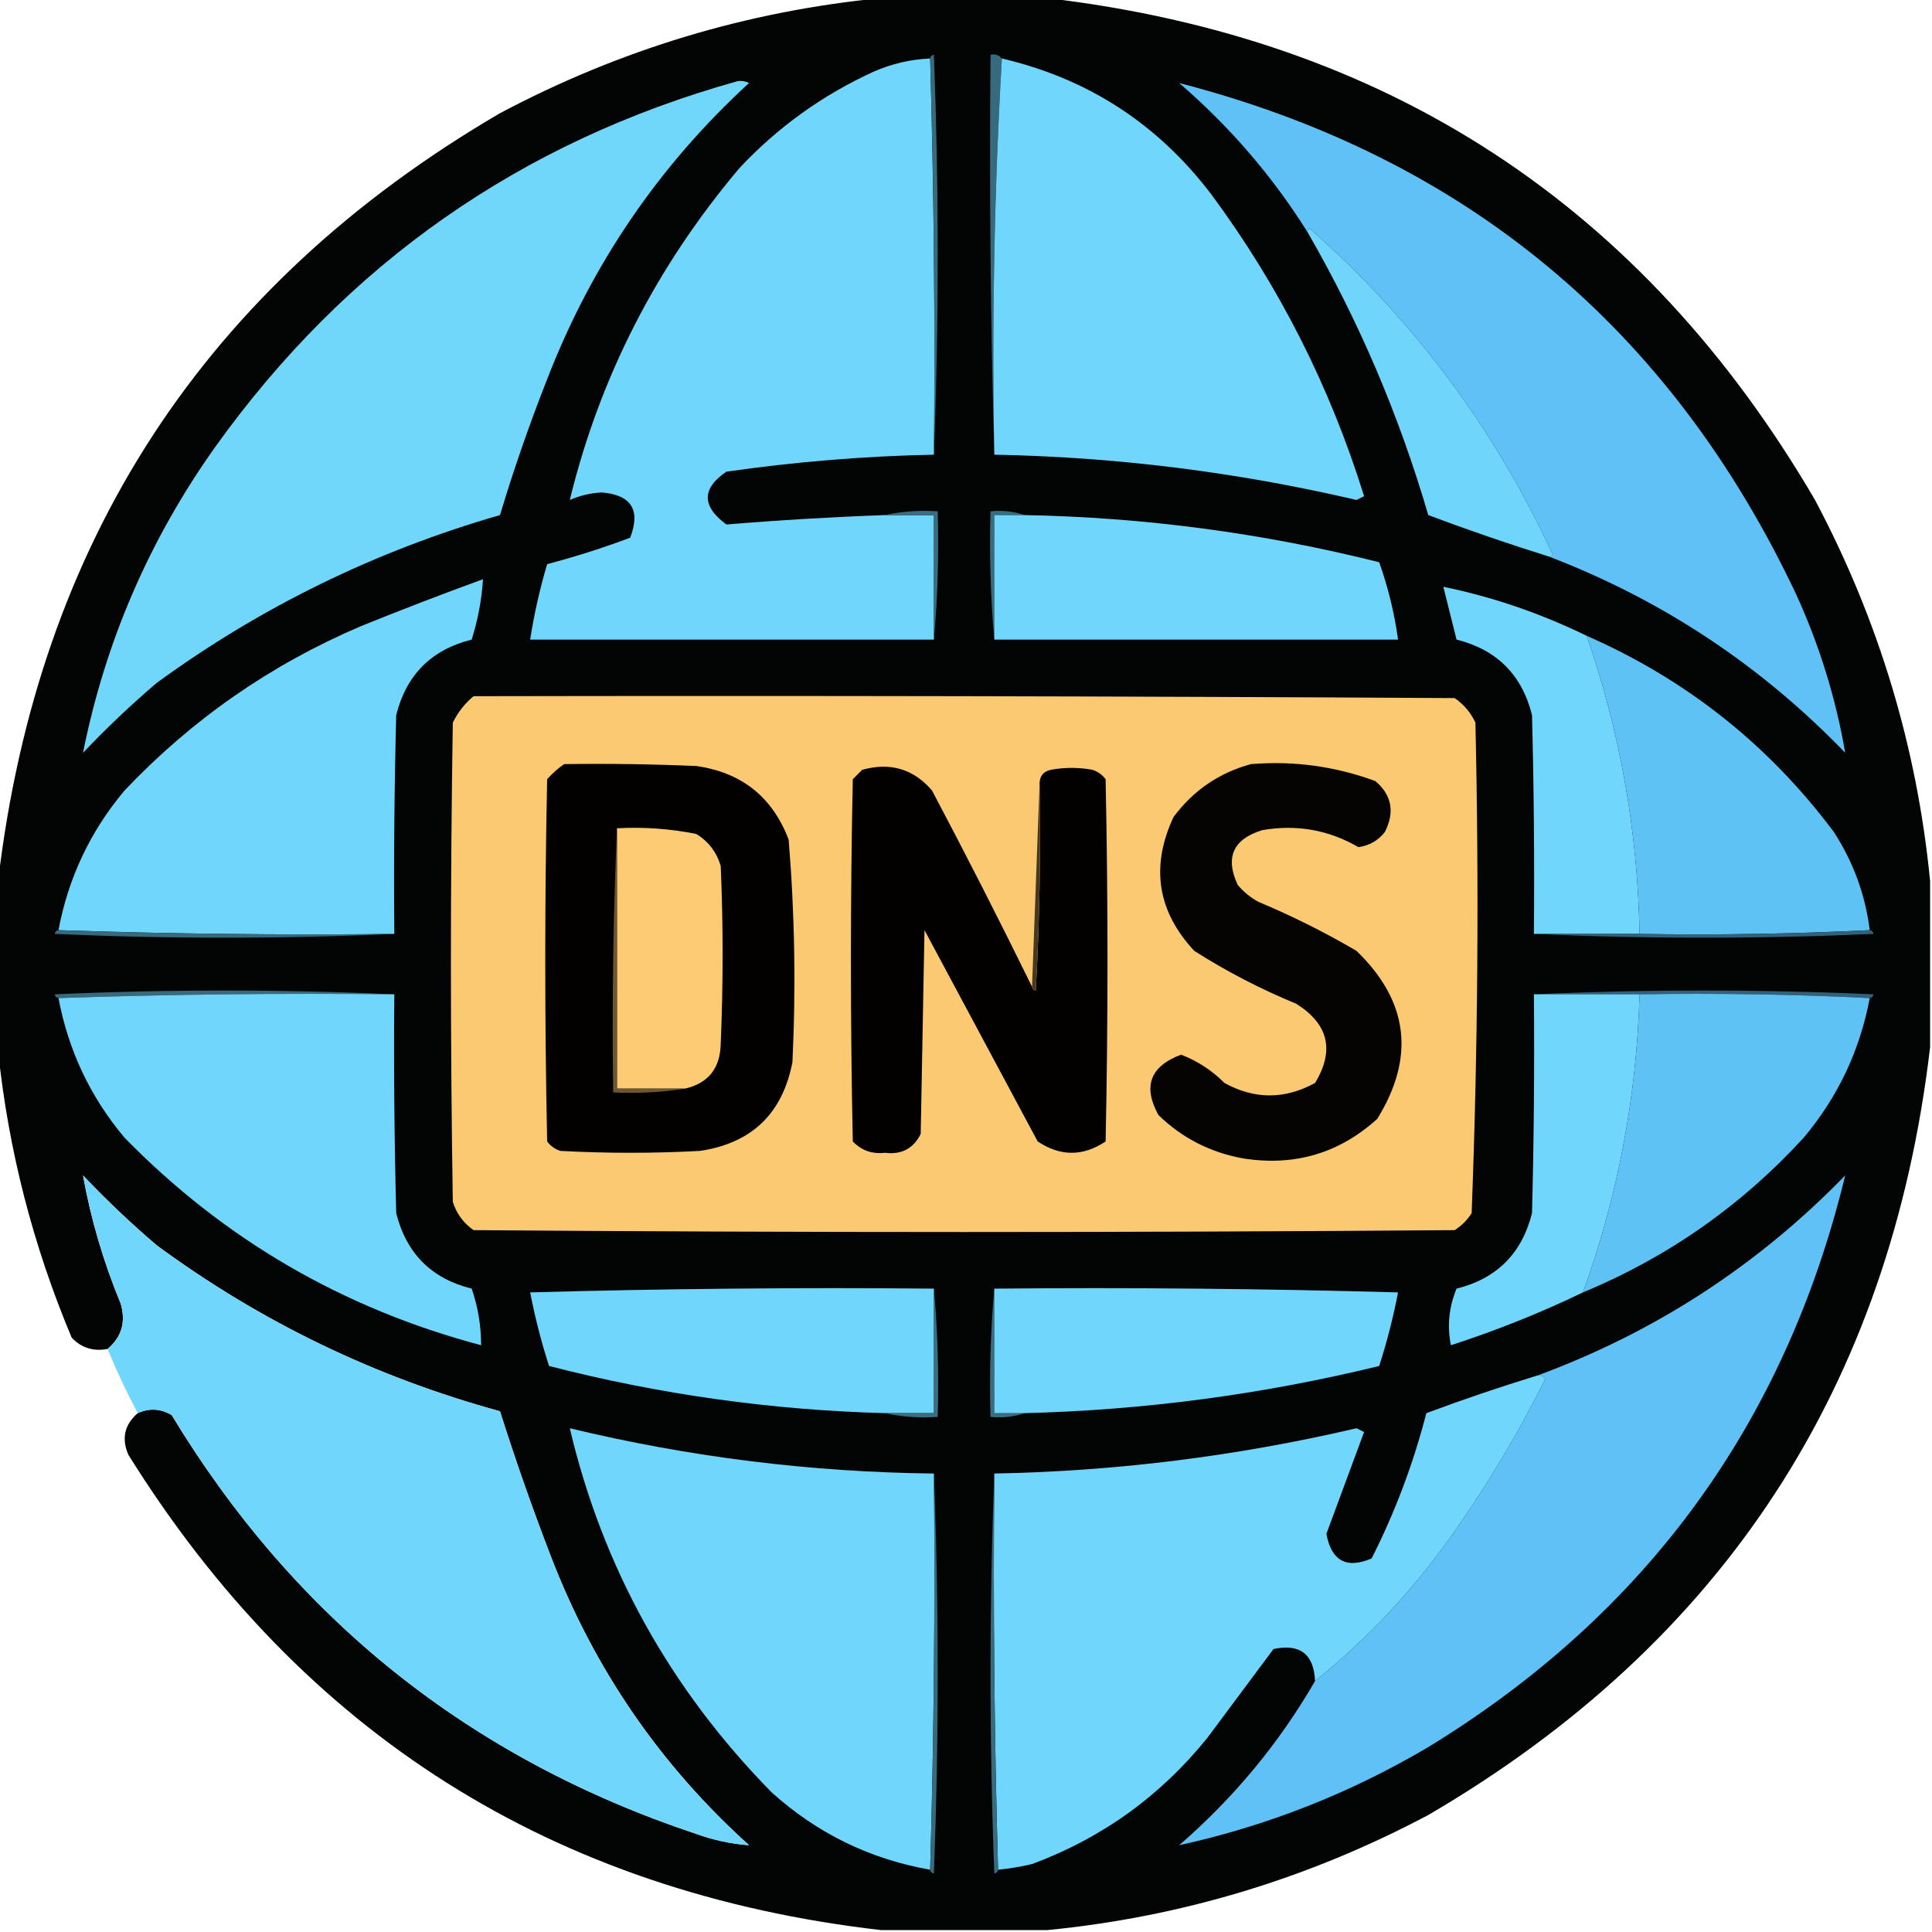 <?xml version="1.0" encoding="UTF-8"?>
<!DOCTYPE svg PUBLIC "-//W3C//DTD SVG 1.1//EN" "http://www.w3.org/Graphics/SVG/1.1/DTD/svg11.dtd">
<svg xmlns="http://www.w3.org/2000/svg" version="1.1" width="512px" height="512px" style="shape-rendering:geometricPrecision; text-rendering:geometricPrecision; image-rendering:optimizeQuality; fill-rule:evenodd; clip-rule:evenodd" xmlns:xlink="http://www.w3.org/1999/xlink">
<g><path style="opacity:0.986" fill="#010202" d="M 233.5,-0.5 C 248.167,-0.5 262.833,-0.5 277.5,-0.5C 367.555,10.094 435.388,54.428 481,132.5C 497.855,164.278 508.022,197.945 511.5,233.5C 511.5,248.167 511.5,262.833 511.5,277.5C 500.906,367.555 456.572,435.388 378.5,481C 346.722,497.855 313.055,508.022 277.5,511.5C 262.833,511.5 248.167,511.5 233.5,511.5C 146.607,501.486 80.107,459.486 34,385.5C 32.16,381.195 32.993,377.528 36.5,374.5C 39.546,373.115 42.546,373.281 45.5,375C 78.182,429.008 124.516,466.008 184.5,486C 189.099,487.652 193.765,488.652 198.5,489C 174.952,467.764 157.452,442.264 146,412.5C 141.097,399.79 136.597,386.956 132.5,374C 99.302,364.899 68.968,350.232 41.5,330C 34.697,324.199 28.198,318.032 22,311.5C 24.084,323.096 27.417,334.43 32,345.5C 33.407,350.357 32.24,354.357 28.5,357.5C 24.713,358.186 21.546,357.186 19,354.5C 8.713,330.016 2.213,304.683 -0.5,278.5C -0.5,263.5 -0.5,248.5 -0.5,233.5C 10.094,143.445 54.428,75.612 132.5,30C 164.278,13.145 197.945,2.978 233.5,-0.5 Z"/></g>
<g><path style="opacity:1" fill="#70d6fb" d="M 246.5,15.5 C 247.498,50.329 247.832,85.329 247.5,120.5C 229.226,120.855 210.893,122.355 192.5,125C 185.928,129.478 185.928,134.145 192.5,139C 206.455,137.841 220.455,137.007 234.5,136.5C 238.833,136.5 243.167,136.5 247.5,136.5C 247.5,147.5 247.5,158.5 247.5,169.5C 211.833,169.5 176.167,169.5 140.5,169.5C 141.552,162.744 143.052,156.077 145,149.5C 152.458,147.542 159.791,145.209 167,142.5C 169.836,135.173 167.336,131.173 159.5,130.5C 156.547,130.651 153.714,131.317 151,132.5C 158.961,99.917 173.961,70.584 196,44.5C 206.16,33.674 217.993,25.174 231.5,19C 236.302,16.897 241.302,15.731 246.5,15.5 Z"/></g>
<g><path style="opacity:1" fill="#376b7c" d="M 246.5,15.5 C 246.56,14.957 246.893,14.624 247.5,14.5C 248.83,49.998 248.83,85.331 247.5,120.5C 247.832,85.329 247.498,50.329 246.5,15.5 Z"/></g>
<g><path style="opacity:1" fill="#376a7c" d="M 265.5,15.5 C 263.507,50.151 262.84,85.151 263.5,120.5C 262.502,85.337 262.168,50.004 262.5,14.5C 263.791,14.263 264.791,14.596 265.5,15.5 Z"/></g>
<g><path style="opacity:1" fill="#70d6fb" d="M 265.5,15.5 C 288.309,20.823 306.809,32.823 321,51.5C 338.968,75.769 352.468,102.435 361.5,131.5C 360.833,131.833 360.167,132.167 359.5,132.5C 327.781,125.099 295.781,121.099 263.5,120.5C 262.84,85.151 263.507,50.151 265.5,15.5 Z"/></g>
<g><path style="opacity:1" fill="#70d6fa" d="M 195.5,21.5 C 196.552,21.351 197.552,21.517 198.5,22C 174.612,43.912 156.778,70.079 145,100.5C 140.337,112.323 136.17,124.323 132.5,136.5C 99.407,146.048 69.073,160.882 41.5,181C 34.697,186.801 28.198,192.968 22,199.5C 27.892,170.045 39.559,143.045 57,118.5C 91.764,69.905 137.931,37.571 195.5,21.5 Z"/></g>
<g><path style="opacity:1" fill="#5fc1f5" d="M 410.5,147.5 C 410.938,147.565 411.272,147.399 411.5,147C 396.128,113.623 374.628,84.79 347,60.5C 346.601,60.728 346.435,61.062 346.5,61.5C 337.218,46.707 325.884,33.54 312.5,22C 388.064,41.549 442.564,86.716 476,157.5C 482.172,171.009 486.505,185.009 489,199.5C 466.686,176.354 440.52,159.02 410.5,147.5 Z"/></g>
<g><path style="opacity:1" fill="#6fd5fa" d="M 410.5,147.5 C 399.751,144.144 389.084,140.477 378.5,136.5C 370.805,110.123 360.138,85.123 346.5,61.5C 346.435,61.062 346.601,60.728 347,60.5C 374.628,84.79 396.128,113.623 411.5,147C 411.272,147.399 410.938,147.565 410.5,147.5 Z"/></g>
<g><path style="opacity:1" fill="#396e80" d="M 234.5,136.5 C 238.97,135.514 243.637,135.181 248.5,135.5C 248.828,147.012 248.495,158.346 247.5,169.5C 247.5,158.5 247.5,147.5 247.5,136.5C 243.167,136.5 238.833,136.5 234.5,136.5 Z"/></g>
<g><path style="opacity:1" fill="#386d80" d="M 271.5,136.5 C 268.833,136.5 266.167,136.5 263.5,136.5C 263.5,147.5 263.5,158.5 263.5,169.5C 262.505,158.346 262.172,147.012 262.5,135.5C 265.713,135.19 268.713,135.523 271.5,136.5 Z"/></g>
<g><path style="opacity:1" fill="#70d6fb" d="M 271.5,136.5 C 303.303,137.094 334.637,141.26 365.5,149C 367.863,155.644 369.53,162.477 370.5,169.5C 334.833,169.5 299.167,169.5 263.5,169.5C 263.5,158.5 263.5,147.5 263.5,136.5C 266.167,136.5 268.833,136.5 271.5,136.5 Z"/></g>
<g><path style="opacity:1" fill="#70d6fb" d="M 104.5,247.5 C 74.662,247.831 44.995,247.498 15.5,246.5C 18.098,232.638 23.931,220.304 33,209.5C 50.797,190.714 71.63,176.214 95.5,166C 106.272,161.632 117.105,157.466 128,153.5C 127.656,158.889 126.656,164.222 125,169.5C 114.342,172.158 107.675,178.824 105,189.5C 104.5,208.83 104.333,228.164 104.5,247.5 Z"/></g>
<g><path style="opacity:1" fill="#70d6fb" d="M 420.5,168.5 C 429.359,194.081 434.025,220.414 434.5,247.5C 425.167,247.5 415.833,247.5 406.5,247.5C 406.667,228.164 406.5,208.83 406,189.5C 403.333,178.833 396.667,172.167 386,169.5C 384.831,164.823 383.664,160.156 382.5,155.5C 395.538,158.181 408.205,162.514 420.5,168.5 Z"/></g>
<g><path style="opacity:1" fill="#5fc2f5" d="M 420.5,168.5 C 446.924,180.095 468.757,197.428 486,220.5C 491.163,228.483 494.33,237.149 495.5,246.5C 475.34,247.497 455.007,247.83 434.5,247.5C 434.025,220.414 429.359,194.081 420.5,168.5 Z"/></g>
<g><path style="opacity:1" fill="#fbc972" d="M 125.5,184.5 C 212.167,184.333 298.834,184.5 385.5,185C 387.917,186.663 389.75,188.829 391,191.5C 391.984,234.892 391.65,278.226 390,321.5C 388.833,323.333 387.333,324.833 385.5,326C 298.833,326.667 212.167,326.667 125.5,326C 122.813,324.125 120.979,321.625 120,318.5C 119.333,276.167 119.333,233.833 120,191.5C 121.371,188.734 123.204,186.401 125.5,184.5 Z"/></g>
<g><path style="opacity:1" fill="#050402" d="M 331.5,202.5 C 342.864,201.573 353.864,203.073 364.5,207C 368.847,210.737 369.681,215.237 367,220.5C 365.221,222.764 362.887,224.097 360,224.5C 352.091,219.919 343.591,218.419 334.5,220C 326.782,222.376 324.615,227.209 328,234.5C 329.558,236.359 331.391,237.859 333.5,239C 342.5,242.771 351.167,247.104 359.5,252C 373.269,265.302 375.102,280.135 365,296.5C 354.917,305.636 343.083,309.136 329.5,307C 320.772,305.433 313.272,301.6 307,295.5C 302.8,287.893 304.8,282.56 313,279.5C 317.333,281.154 321.167,283.654 324.5,287C 332.461,291.391 340.461,291.391 348.5,287C 353.736,278.364 352.069,271.364 343.5,266C 334.06,262.114 325.06,257.447 316.5,252C 306.704,241.486 304.871,229.653 311,216.5C 316.257,209.46 323.09,204.793 331.5,202.5 Z"/></g>
<g><path style="opacity:1" fill="#020100" d="M 149.5,202.5 C 161.171,202.333 172.838,202.5 184.5,203C 196.525,204.695 204.691,211.195 209,222.5C 210.617,242.115 210.951,261.782 210,281.5C 207.377,295.123 199.211,302.956 185.5,305C 173.167,305.667 160.833,305.667 148.5,305C 147.069,304.535 145.903,303.701 145,302.5C 144.333,270.5 144.333,238.5 145,206.5C 146.397,204.93 147.897,203.596 149.5,202.5 Z"/></g>
<g><path style="opacity:1" fill="#020100" d="M 273.5,261.5 C 273.56,262.043 273.893,262.376 274.5,262.5C 275.5,244.179 275.833,225.845 275.5,207.5C 275.574,205.589 276.574,204.422 278.5,204C 282.167,203.333 285.833,203.333 289.5,204C 290.931,204.465 292.097,205.299 293,206.5C 293.667,238.5 293.667,270.5 293,302.5C 287,306.5 281,306.5 275,302.5C 265,283.833 255,265.167 245,246.5C 244.667,264.5 244.333,282.5 244,300.5C 242.063,304.386 238.897,306.053 234.5,305.5C 231.139,305.888 228.306,304.888 226,302.5C 225.333,270.5 225.333,238.5 226,206.5C 226.833,205.667 227.667,204.833 228.5,204C 235.95,201.947 242.116,203.78 247,209.5C 256.115,226.731 264.948,244.064 273.5,261.5 Z"/></g>
<g><path style="opacity:1" fill="#473920" d="M 275.5,207.5 C 275.833,225.845 275.5,244.179 274.5,262.5C 273.893,262.376 273.56,262.043 273.5,261.5C 274.167,243.5 274.833,225.5 275.5,207.5 Z"/></g>
<g><path style="opacity:1" fill="#fdcb73" d="M 163.5,219.5 C 170.589,219.116 177.589,219.616 184.5,221C 187.745,222.981 189.911,225.814 191,229.5C 191.667,245.167 191.667,260.833 191,276.5C 190.9,283.075 187.733,287.075 181.5,288.5C 175.5,288.5 169.5,288.5 163.5,288.5C 163.5,265.5 163.5,242.5 163.5,219.5 Z"/></g>
<g><path style="opacity:1" fill="#376a7c" d="M 15.5,246.5 C 44.995,247.498 74.662,247.831 104.5,247.5C 74.664,248.83 44.664,248.83 14.5,247.5C 14.624,246.893 14.957,246.56 15.5,246.5 Z"/></g>
<g><path style="opacity:1" fill="#31627a" d="M 495.5,246.5 C 496.043,246.56 496.376,246.893 496.5,247.5C 466.336,248.83 436.336,248.83 406.5,247.5C 415.833,247.5 425.167,247.5 434.5,247.5C 455.007,247.83 475.34,247.497 495.5,246.5 Z"/></g>
<g><path style="opacity:1" fill="#376a7c" d="M 104.5,263.5 C 74.662,263.169 44.995,263.502 15.5,264.5C 14.957,264.44 14.624,264.107 14.5,263.5C 44.664,262.17 74.664,262.17 104.5,263.5 Z"/></g>
<g><path style="opacity:1" fill="#31627a" d="M 406.5,263.5 C 436.336,262.17 466.336,262.17 496.5,263.5C 496.376,264.107 496.043,264.44 495.5,264.5C 475.34,263.503 455.007,263.17 434.5,263.5C 425.167,263.5 415.833,263.5 406.5,263.5 Z"/></g>
<g><path style="opacity:1" fill="#70d6fb" d="M 104.5,263.5 C 104.333,282.836 104.5,302.17 105,321.5C 107.702,332.202 114.369,338.869 125,341.5C 126.673,346.363 127.506,351.363 127.5,356.5C 90.831,346.759 59.331,328.425 33,301.5C 23.941,290.714 18.108,278.381 15.5,264.5C 44.995,263.502 74.662,263.169 104.5,263.5 Z"/></g>
<g><path style="opacity:1" fill="#70d6fb" d="M 406.5,263.5 C 415.833,263.5 425.167,263.5 434.5,263.5C 433.734,290.663 428.734,316.996 419.5,342.5C 408.252,347.923 396.585,352.589 384.5,356.5C 383.481,351.404 383.981,346.404 386,341.5C 396.64,338.86 403.307,332.193 406,321.5C 406.5,302.17 406.667,282.836 406.5,263.5 Z"/></g>
<g><path style="opacity:1" fill="#5fc2f5" d="M 434.5,263.5 C 455.007,263.17 475.34,263.503 495.5,264.5C 492.892,278.381 487.059,290.714 478,301.5C 461.504,319.494 442.004,333.161 419.5,342.5C 428.734,316.996 433.734,290.663 434.5,263.5 Z"/></g>
<g><path style="opacity:1" fill="#6d5731" d="M 163.5,219.5 C 163.5,242.5 163.5,265.5 163.5,288.5C 169.5,288.5 175.5,288.5 181.5,288.5C 175.355,289.49 169.022,289.823 162.5,289.5C 162.169,265.994 162.502,242.661 163.5,219.5 Z"/></g>
<g><path style="opacity:0.999" fill="#70d6fb" d="M 36.5,374.5 C 33.563,368.959 30.896,363.292 28.5,357.5C 32.24,354.357 33.407,350.357 32,345.5C 27.417,334.43 24.084,323.096 22,311.5C 28.198,318.032 34.697,324.199 41.5,330C 68.968,350.232 99.302,364.899 132.5,374C 136.597,386.956 141.097,399.79 146,412.5C 157.452,442.264 174.952,467.764 198.5,489C 193.765,488.652 189.099,487.652 184.5,486C 124.516,466.008 78.182,429.008 45.5,375C 42.546,373.281 39.546,373.115 36.5,374.5 Z"/></g>
<g><path style="opacity:1" fill="#5fc1f5" d="M 348.5,445.5 C 362.48,434.215 374.647,421.215 385,406.5C 394.173,393.495 402.34,379.829 409.5,365.5C 409.043,364.702 408.376,364.369 407.5,364.5C 438.647,353.006 465.813,335.34 489,311.5C 473.062,377.198 436.228,427.698 378.5,463C 357.812,475.225 335.812,483.891 312.5,489C 327.013,476.408 339.013,461.908 348.5,445.5 Z"/></g>
<g><path style="opacity:1" fill="#70d6fb" d="M 247.5,341.5 C 247.5,352.5 247.5,363.5 247.5,374.5C 243.167,374.5 238.833,374.5 234.5,374.5C 204.367,373.692 174.7,369.525 145.5,362C 143.447,355.622 141.78,349.122 140.5,342.5C 176.16,341.5 211.827,341.167 247.5,341.5 Z"/></g>
<g><path style="opacity:1" fill="#396f81" d="M 247.5,341.5 C 248.495,352.654 248.828,363.988 248.5,375.5C 243.637,375.819 238.97,375.486 234.5,374.5C 238.833,374.5 243.167,374.5 247.5,374.5C 247.5,363.5 247.5,352.5 247.5,341.5 Z"/></g>
<g><path style="opacity:1" fill="#396e81" d="M 263.5,341.5 C 263.5,352.5 263.5,363.5 263.5,374.5C 266.167,374.5 268.833,374.5 271.5,374.5C 268.713,375.477 265.713,375.81 262.5,375.5C 262.172,363.988 262.505,352.654 263.5,341.5 Z"/></g>
<g><path style="opacity:1" fill="#70d6fb" d="M 263.5,341.5 C 299.173,341.167 334.84,341.5 370.5,342.5C 369.22,349.122 367.553,355.622 365.5,362C 334.607,369.538 303.274,373.705 271.5,374.5C 268.833,374.5 266.167,374.5 263.5,374.5C 263.5,363.5 263.5,352.5 263.5,341.5 Z"/></g>
<g><path style="opacity:1" fill="#70d6fb" d="M 407.5,364.5 C 408.376,364.369 409.043,364.702 409.5,365.5C 402.34,379.829 394.173,393.495 385,406.5C 374.647,421.215 362.48,434.215 348.5,445.5C 348.198,438.368 344.531,435.535 337.5,437C 331.667,444.833 325.833,452.667 320,460.5C 307.576,475.923 292.076,487.089 273.5,494C 270.522,494.696 267.522,495.196 264.5,495.5C 263.502,460.671 263.168,425.671 263.5,390.5C 295.781,389.901 327.781,385.901 359.5,378.5C 360.167,378.833 360.833,379.167 361.5,379.5C 358.165,388.506 354.832,397.506 351.5,406.5C 352.858,413.678 356.858,415.844 363.5,413C 369.697,400.75 374.531,387.916 378,374.5C 387.74,370.865 397.573,367.531 407.5,364.5 Z"/></g>
<g><path style="opacity:1" fill="#70d6fb" d="M 247.5,390.5 C 247.832,425.671 247.498,460.671 246.5,495.5C 230.531,492.682 216.531,485.849 204.5,475C 177.543,447.559 159.709,415.392 151,378.5C 182.692,386.136 214.859,390.136 247.5,390.5 Z"/></g>
<g><path style="opacity:1" fill="#376b7c" d="M 247.5,390.5 C 248.83,425.669 248.83,461.002 247.5,496.5C 246.893,496.376 246.56,496.043 246.5,495.5C 247.498,460.671 247.832,425.671 247.5,390.5 Z"/></g>
<g><path style="opacity:1" fill="#376b7d" d="M 263.5,390.5 C 263.168,425.671 263.502,460.671 264.5,495.5C 264.44,496.043 264.107,496.376 263.5,496.5C 262.17,461.002 262.17,425.669 263.5,390.5 Z"/></g>
</svg>
